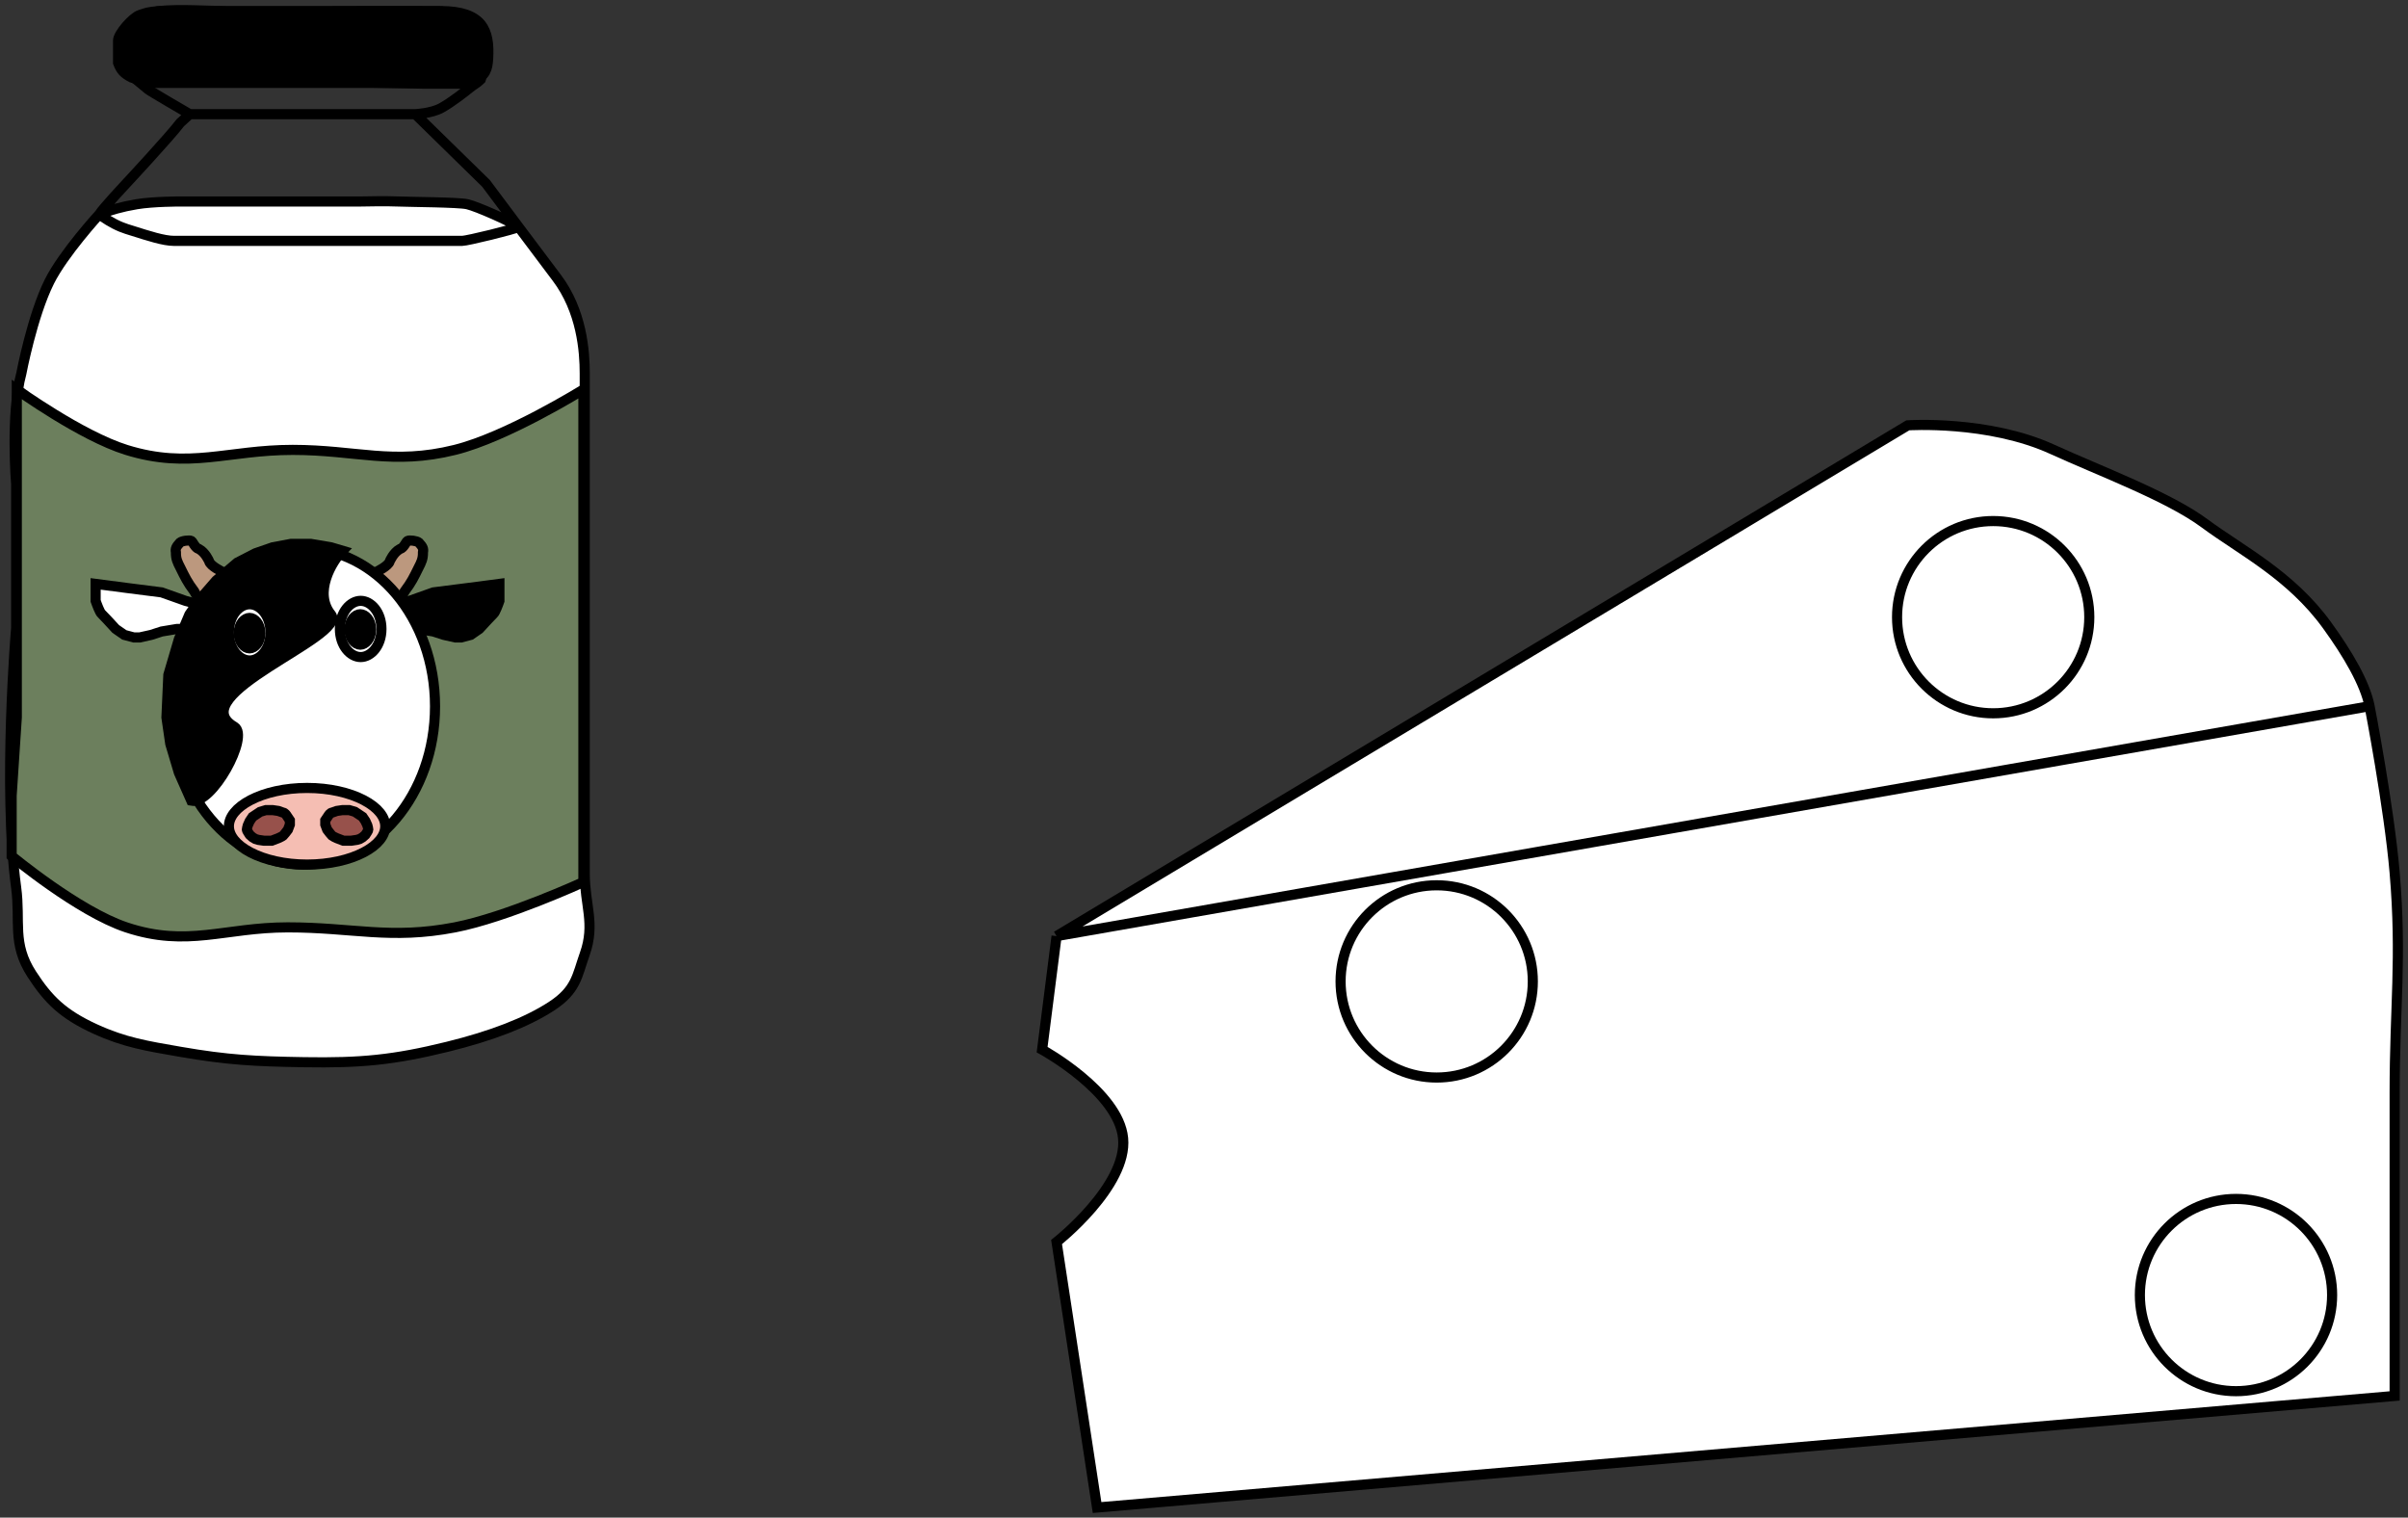 <svg width="238" height="150" viewBox="0 0 238 150" fill="none" xmlns="http://www.w3.org/2000/svg">
<rect x="0" y="0" width="238" height="150" fill="#333333" stroke="none"/>
<path d="M1.227 87.991V84.726L4.635 87.259L8.65 89.737C10.367 90.506 13.937 92.045 14.483 92.045C15.165 92.045 17.285 92.439 18.952 92.439C20.285 92.439 21.78 92.177 22.361 92.045L28.118 91.707H32.89L39.404 92.045C40.768 92.045 43.737 91.978 44.707 91.707C45.677 91.437 48.898 90.656 50.388 90.3L54.933 88.442L57.433 87.259L58.039 88.442V92.045L57.433 95.536L55.464 98.915L51.828 100.716L46.298 102.799L41.222 104.32L33.344 104.826H27.133L20.467 104.32L15.392 103.531L9.635 101.842C8.372 101.054 5.772 99.433 5.469 99.252C5.166 99.072 3.575 96.925 2.817 95.874L1.833 92.439L1.227 87.991Z" fill="white"/>
<path d="M12.742 20.087L9.863 21.326L12.742 22.846C13.954 23.203 16.484 23.916 16.908 23.916H21.226H31.225H38.497C40.264 23.935 43.92 23.961 44.405 23.916C45.011 23.86 48.723 23.128 49.859 22.846C50.768 22.621 50.238 22.077 49.859 21.833L48.723 21.326L46.829 20.087H43.799H40.769H36.83H32.74H24.938H19.862H15.544H12.742Z" fill="white"/>
<path d="M7.742 23.972L9.863 21.326L13.499 23.184L16.756 23.972H21.983H29.482H38.724H44.784C45.39 23.972 47.46 23.447 48.42 23.184L51.222 22.565L52.662 24.198L55.616 28.364L57.207 32.08L57.813 35.571V38.386L55.616 39.681L51.904 41.708L46.905 43.792L41.072 44.918C39.86 45.012 37.345 45.199 36.981 45.199C36.618 45.199 35.062 44.786 34.33 44.58H30.543H25.846C25.316 44.58 21.604 45.199 21.074 45.199H16.756L13.12 44.58C12.034 44.205 9.742 43.398 9.257 43.172C8.651 42.891 6.682 41.821 6.53 41.539C6.409 41.314 4.712 40.432 3.879 40.019L1.758 38.048C1.909 37.673 2.273 36.832 2.515 36.472C2.818 36.022 3.424 32.981 3.5 32.7C3.561 32.474 4.081 30.278 4.333 29.209L5.848 26.844L7.742 23.972Z" fill="white"/>
<path d="M41.047 11.284L48.034 18.123C48.034 18.123 49.574 20.183 51.26 22.434M41.047 11.284H18.753M41.047 11.284C41.047 11.284 42.634 11.212 43.616 10.674C44.69 10.085 46.184 8.883 46.184 8.883C46.184 8.883 46.654 8.496 47.006 8.272M18.753 11.284L17.829 12.124C16.699 13.601 12.486 18.123 12.486 18.123C12.486 18.123 10.166 20.598 9.815 21.178M18.753 11.284C18.753 11.284 14.858 9.02 14.644 8.841C14.43 8.662 14.116 8.401 13.789 8.131M9.815 21.178C10.247 21.506 11.034 22.052 11.973 22.434C12.398 22.607 12.657 22.675 13.103 22.816C14.656 23.306 16.185 23.808 17.212 23.808C18.24 23.808 24.918 23.808 24.918 23.808C25.329 23.808 25.123 23.808 31.185 23.808C37.246 23.808 45.157 23.808 45.671 23.808C46.184 23.808 50.847 22.662 51.26 22.434M9.815 21.178C10.929 20.761 12.016 20.436 13.514 20.185C15.164 19.909 17.829 19.914 17.829 19.914C17.829 19.914 19.884 19.914 20.808 19.914C21.733 19.914 24.61 19.914 25.945 19.914C27.281 19.914 29.139 19.914 31.185 19.914C32.95 19.914 35.02 19.914 35.705 19.914C36.39 19.914 37.899 19.856 39.301 19.914C40.631 19.968 45.26 19.982 46.184 20.185C47.109 20.389 50.579 21.926 51.26 22.434M9.815 21.178C9.815 21.178 6.272 25.044 4.884 27.822C3.182 31.228 2.11 36.909 2.11 36.909C1.024 40.914 1.596 47.864 1.596 47.864V62.067C1.596 62.067 0.255 77.755 1.596 87.726C2.047 91.079 1.168 93.244 3.137 96.279C4.768 98.794 6.208 100.235 9.404 101.701C12.312 103.035 14.501 103.381 17.829 103.958C22.544 104.776 25.214 104.903 30.055 104.985C35.648 105.079 38.922 104.765 44.232 103.457C48.576 102.388 52.041 101.056 54.506 99.453C56.972 97.849 57.029 96.449 57.794 94.294C58.858 91.295 57.794 89.453 57.794 86.352C57.794 80.745 57.794 71.995 57.794 71.995C57.794 67.591 57.794 58.509 57.794 57.409C57.794 56.035 57.794 46.26 57.794 45.114C57.794 44.198 57.794 39.098 57.794 36.909C57.794 34.72 57.508 30.729 55.02 27.44C54.233 26.4 52.694 24.348 51.26 22.434M47.006 8.272C47.237 8.126 47.52 7.848 47.52 7.848L48.136 5.557C48.136 5.557 47.725 3.393 47.52 2.503C47.315 1.612 43.616 1.128 43.616 1.128H37.144C32.315 1.128 21.938 1.128 21.938 1.128C21.938 1.128 16.185 1.052 15.569 1.128C14.952 1.204 13.829 1.789 13.103 2.503C12.306 3.285 12.066 3.891 11.973 4.87C11.889 5.745 12.486 7.084 12.486 7.084C12.486 7.084 13.279 7.712 13.789 8.131M47.006 8.272C45.876 8.272 42.871 8.272 41.947 8.272C41.207 8.272 33.376 8.037 29.644 8.131C26.493 8.131 20.048 8.131 19.473 8.131C18.897 8.131 15.444 8.131 13.789 8.131" stroke="black"/>
<path d="M11.669 3.996C11.669 3.36 13.107 1.705 13.826 1.476C14.546 1.247 14.498 1.21 15.676 1.094C17.823 0.882 20.607 1.094 22.354 1.094H32.73C32.73 1.094 39.594 1.066 43.62 1.094C47.646 1.122 48.431 2.934 48.244 5.829C48.182 6.783 48.011 7.537 46.805 7.967C46.109 8.215 44.853 8.196 44.853 8.196H40.538H32.73H23.381H18.347H14.854L13.005 7.662C12.281 7.285 11.961 6.995 11.669 6.211V3.996Z" fill="black" stroke="black"/>
<path d="M12.486 44.466C8.026 43.08 1.66 38.499 1.66 38.499V47.314V57.485V70.91L1.151 78.64V84.607C1.151 84.607 7.741 90.078 12.486 91.658C18.526 93.67 22.209 91.658 28.439 91.658C34.891 91.658 38.577 92.892 44.962 91.658C50.041 90.677 57.661 87.183 57.661 87.183V38.499C57.661 38.499 50.135 43.182 44.962 44.466C38.81 45.994 35.192 44.466 28.932 44.466C22.509 44.466 18.737 46.41 12.486 44.466Z" fill="#6C7F5D" stroke="black"/>
<path d="M18.342 59.39C19.161 59.614 20.876 60.063 21.179 60.063L20.138 61.323L19.571 62.164H18.72H17.491L15.977 62.416L14.937 62.752L13.802 63.005H13.235L12.289 62.752L11.438 62.164C11.028 61.716 10.171 60.785 10.02 60.651C9.868 60.517 9.578 59.754 9.452 59.39V57.709L12.668 58.129L15.977 58.55L18.342 59.39Z" fill="white" stroke="black"/>
<path d="M40.471 59.39C39.651 59.614 37.937 60.063 37.634 60.063L38.674 61.323L39.242 62.164H40.093H41.322L42.835 62.416L43.875 62.752L45.01 63.005H45.578L46.523 62.752L47.374 62.164C47.784 61.716 48.642 60.785 48.793 60.651C48.944 60.517 49.234 59.754 49.36 59.39V57.709L46.145 58.129L42.835 58.55L40.471 59.39Z" fill="black" stroke="black"/>
<path d="M40.008 58.428C39.7 59.101 38.642 60.064 38.276 60.028L37.268 59.798L36.45 58.916L35.173 57.93L35.796 57.465C36.061 57.139 36.924 56.658 37.133 56.555C37.278 56.484 38.389 55.944 38.518 55.483C38.528 55.447 38.888 54.612 39.524 54.263C39.902 54.179 40.139 53.541 40.274 53.465C40.462 53.359 41.203 53.456 41.399 53.625C41.796 54.055 41.87 54.249 41.804 54.586C41.815 55.232 41.653 55.557 41.357 56.133C40.91 57.036 40.673 57.542 40.008 58.428Z" fill="#BC987E" stroke="black"/>
<path d="M19.183 58.428C19.491 59.101 20.55 60.064 20.916 60.028L21.923 59.798L22.742 58.916L24.019 57.93L23.396 57.465C23.131 57.139 22.267 56.658 22.058 56.555C21.914 56.484 20.802 55.944 20.674 55.483C20.664 55.447 20.303 54.612 19.667 54.263C19.289 54.179 19.052 53.541 18.918 53.465C18.73 53.359 17.988 53.456 17.792 53.625C17.395 54.055 17.321 54.249 17.387 54.586C17.376 55.232 17.538 55.557 17.835 56.133C18.281 57.036 18.518 57.542 19.183 58.428Z" fill="#BC987E" stroke="black"/>
<path d="M42.997 69.813C42.997 78.537 37.087 85.452 29.974 85.452C22.86 85.452 16.95 78.537 16.95 69.813C16.95 61.089 22.86 54.174 29.974 54.174C37.087 54.174 42.997 61.089 42.997 69.813Z" fill="white" stroke="black"/>
<path d="M32.716 60.735C30.96 58.583 32.81 55.495 33.851 54.431L32.716 54.094L30.73 53.758H28.744L26.947 54.094L25.245 54.683L23.448 55.608L21.368 57.373L19.76 59.222L18.72 60.735L17.68 63.173L16.639 66.703L16.45 70.906L16.828 73.512L17.68 76.37L18.909 79.143C20.954 79.565 24.695 72.73 23.165 71.831C17.827 68.694 34.472 62.887 32.716 60.735Z" fill="black" stroke="black"/>
<path d="M38.079 81.665C38.079 82.568 37.367 83.509 35.938 84.253C34.534 84.984 32.56 85.452 30.352 85.452C28.143 85.452 26.169 84.984 24.765 84.253C23.336 83.509 22.624 82.568 22.624 81.665C22.624 80.762 23.336 79.822 24.765 79.077C26.169 78.346 28.143 77.878 30.352 77.878C32.56 77.878 34.534 78.346 35.938 79.077C37.367 79.822 38.079 80.762 38.079 81.665Z" fill="#F5BEB3" stroke="black"/>
<path d="M26.096 83.094L25.528 83.01L25.245 82.926L24.961 82.758L24.677 82.505C24.583 82.365 24.394 82.068 24.394 82.001C24.394 81.934 24.457 81.693 24.488 81.581L24.677 81.161L24.961 80.74L25.339 80.488L25.718 80.236L26.285 80.068H26.947L27.514 80.152L27.987 80.32C28.139 80.32 28.302 80.544 28.365 80.656L28.649 81.077V81.497L28.46 82.001C28.334 82.169 28.063 82.522 27.987 82.59C27.912 82.657 27.64 82.786 27.514 82.842L26.852 83.094H26.096Z" fill="#97514B" stroke="black"/>
<path d="M34.702 83.094L35.27 83.01L35.553 82.926L35.837 82.758L36.121 82.505C36.215 82.365 36.404 82.068 36.404 82.001C36.404 81.934 36.341 81.693 36.31 81.581L36.121 81.161L35.837 80.74L35.459 80.488L35.08 80.236L34.513 80.068H33.851L33.283 80.152L32.811 80.32C32.659 80.32 32.495 80.544 32.432 80.656L32.149 81.077V81.497L32.338 82.001C32.464 82.169 32.735 82.522 32.811 82.59C32.886 82.657 33.157 82.786 33.283 82.842L33.946 83.094H34.702Z" fill="#97514B" stroke="black"/>
<path d="M26.731 62.5C26.731 64.158 25.702 65.279 24.677 65.279C23.652 65.279 22.624 64.158 22.624 62.5C22.624 60.843 23.652 59.722 24.677 59.722C25.702 59.722 26.731 60.843 26.731 62.5Z" fill="white" stroke="black"/>
<path d="M37.701 62.164C37.701 63.822 36.673 64.942 35.648 64.942C34.623 64.942 33.595 63.822 33.595 62.164C33.595 60.506 34.623 59.386 35.648 59.386C36.673 59.386 37.701 60.506 37.701 62.164Z" fill="white" stroke="black"/>
<path d="M36.682 62.213C36.682 63.165 36.095 63.72 35.608 63.72C35.122 63.72 34.535 63.165 34.535 62.213C34.535 61.261 35.122 60.707 35.608 60.707C36.095 60.707 36.682 61.261 36.682 62.213Z" fill="black" stroke="black"/>
<path d="M25.737 62.578C25.737 63.53 25.15 64.084 24.664 64.084C24.178 64.084 23.591 63.53 23.591 62.578C23.591 61.626 24.178 61.071 24.664 61.071C25.15 61.071 25.737 61.626 25.737 62.578Z" fill="black" stroke="black"/>
<path d="M104.429 92.524L188.563 42.038C188.563 42.038 196.496 41.508 202.855 44.415C207.567 46.568 214.321 49.074 217.91 51.736C221.499 54.398 226.409 56.833 230.01 61.814C232.075 64.669 233.758 67.55 234.203 69.8C234.203 69.8 236.13 79.776 236.68 86.249C237.4 94.721 236.68 99.519 236.68 108.022V137.971L108.431 149L104.429 122.759C104.429 122.759 111.464 117.227 111.004 112.49C110.557 107.886 103 103.743 103 103.743L104.429 92.524Z" fill="white"/>
<path d="M104.429 92.524L188.563 42.038C188.563 42.038 196.496 41.508 202.855 44.415C207.567 46.568 214.321 49.074 217.91 51.736C221.499 54.398 226.409 56.833 230.01 61.814C232.075 64.669 233.758 67.55 234.203 69.8M104.429 92.524L234.203 69.8M104.429 92.524L103 103.743C103 103.743 110.557 107.886 111.004 112.49C111.464 117.227 104.429 122.759 104.429 122.759L108.431 149L236.68 137.971C236.68 137.971 236.68 119.718 236.68 108.022C236.68 99.519 237.4 94.721 236.68 86.249C236.13 79.776 234.203 69.8 234.203 69.8" stroke="black"/>
<circle cx="142" cy="97" r="9.5" stroke="black"/>
<circle cx="221" cy="128" r="9.5" stroke="black"/>
<circle cx="197" cy="61" r="9.5" stroke="black"/>
</svg>
